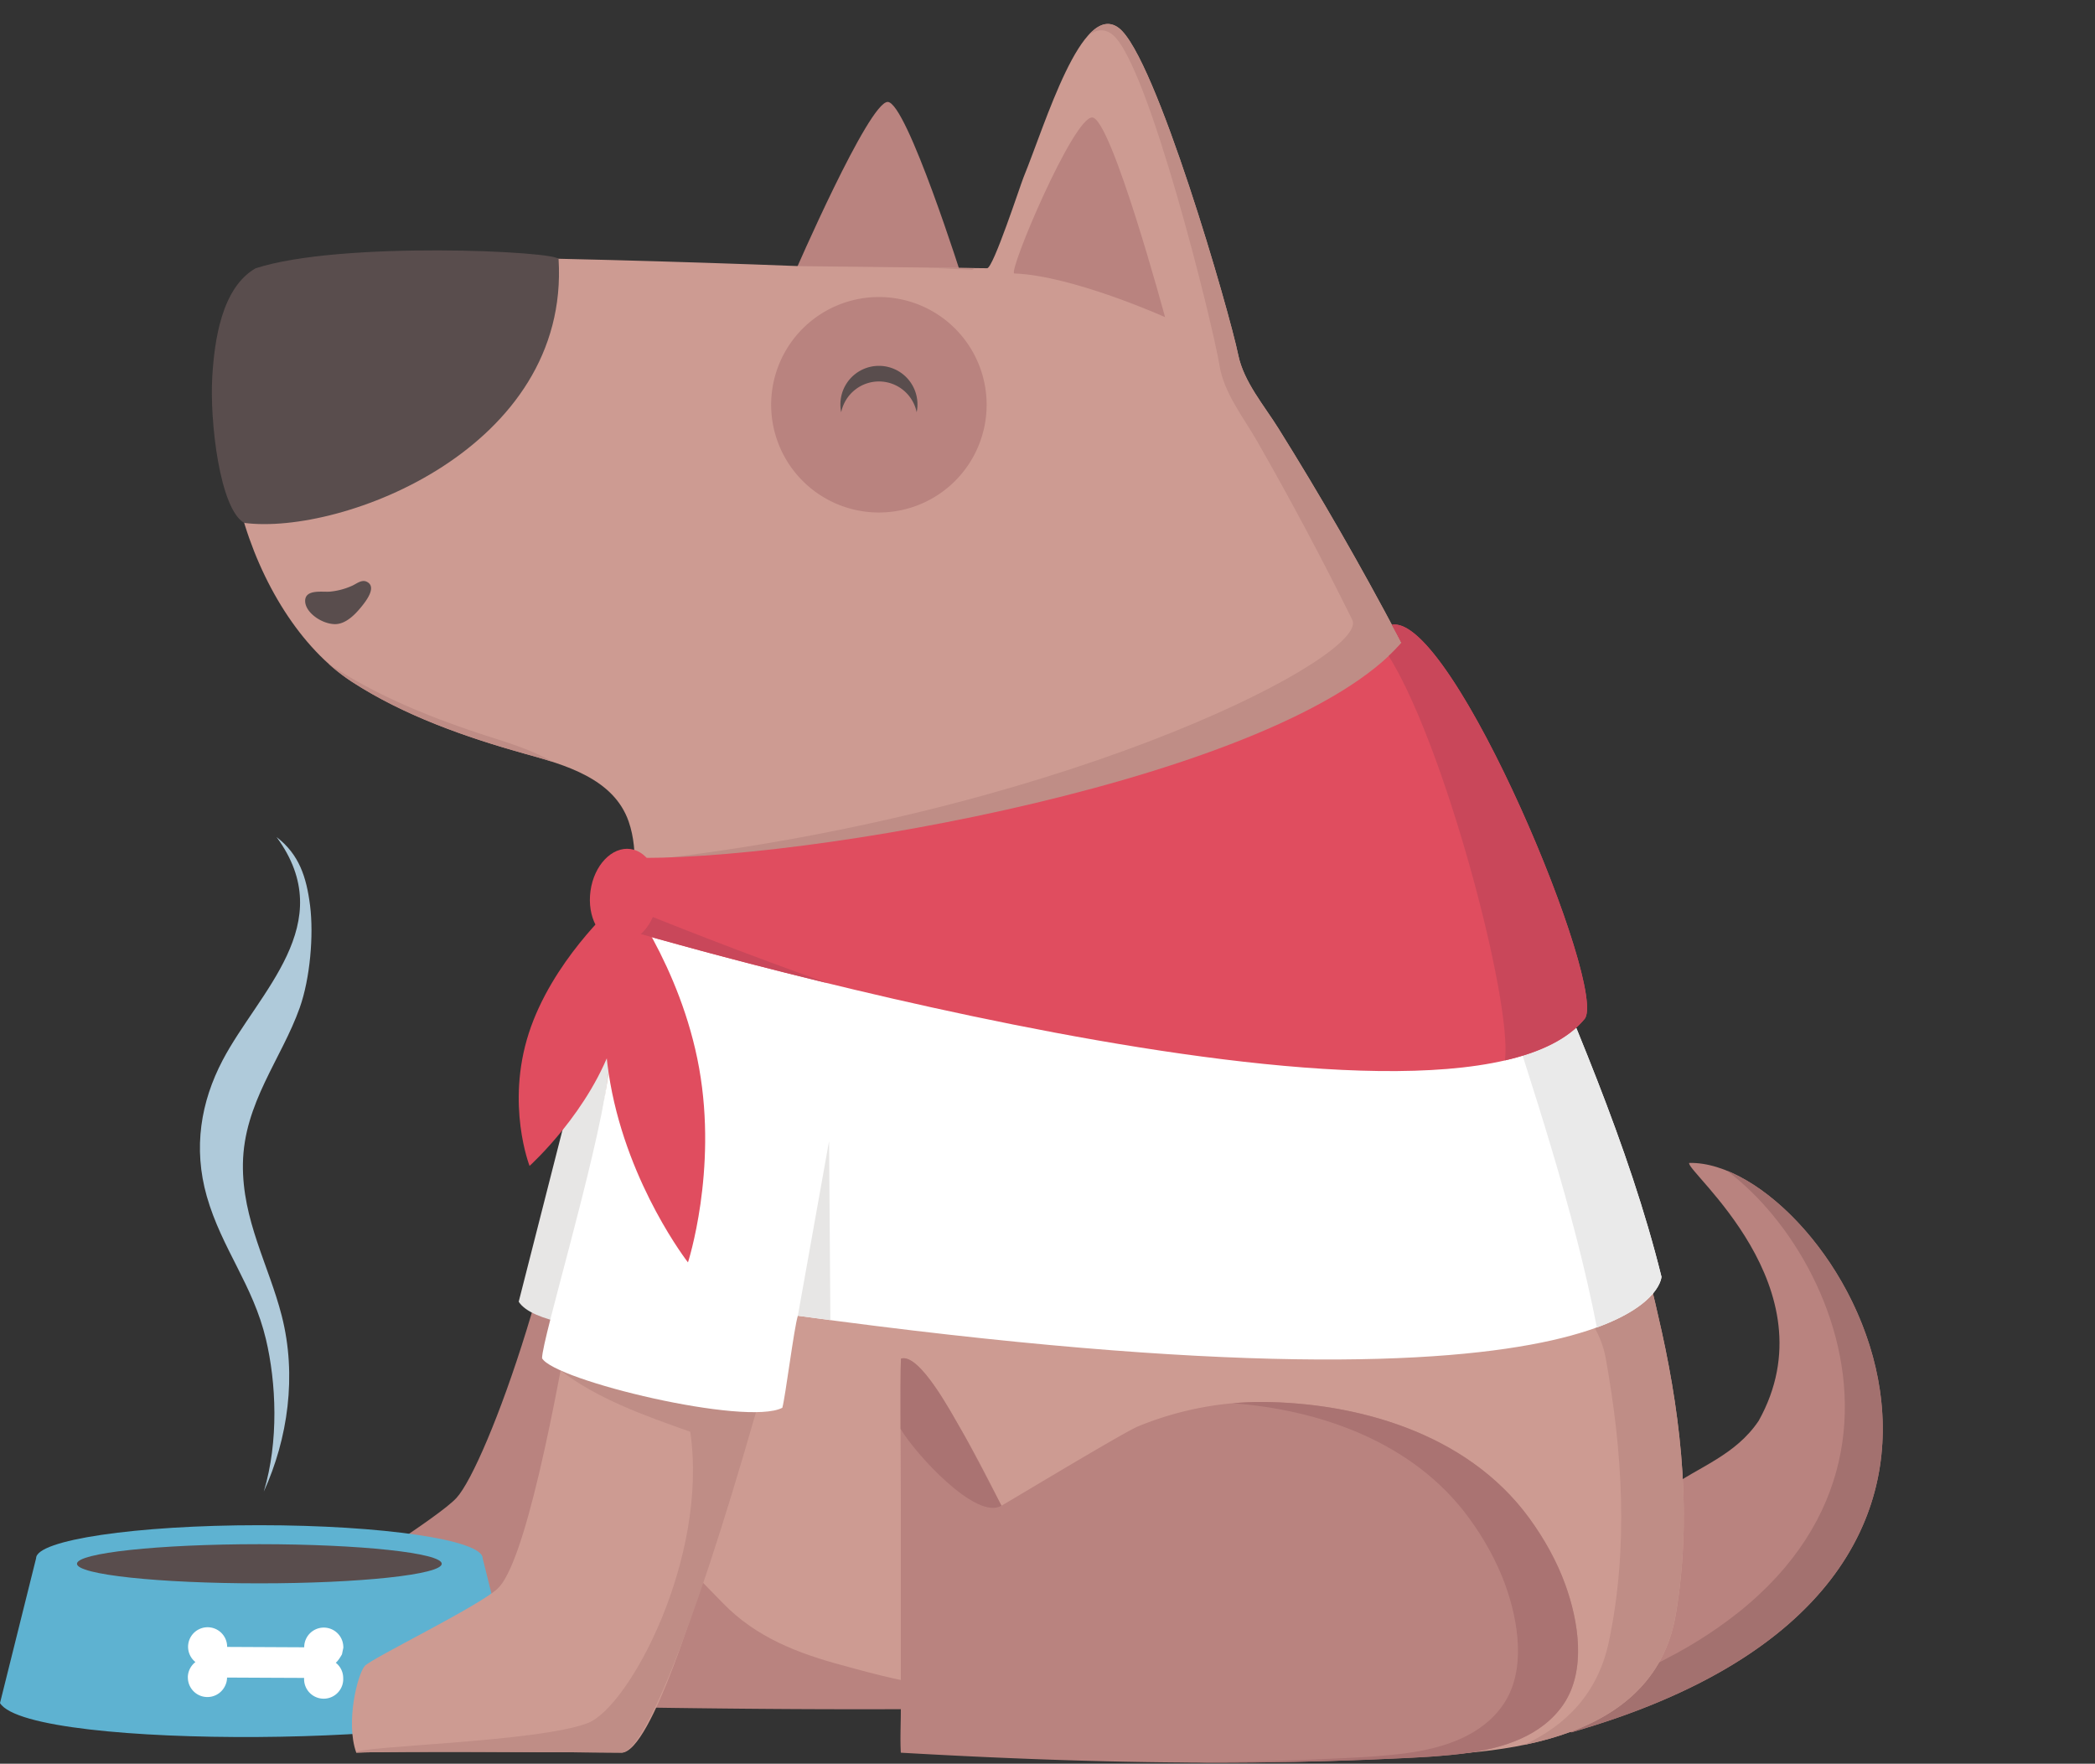 <svg xmlns="http://www.w3.org/2000/svg" viewBox="0 -18.51 1618.8 1362.8"><rect x="0" y="-18.51" width="1618.8" height="1362.8" fill="#333333" stroke="none"/><title>Asset 1</title><g data-name="Layer 2"><g data-name="Layer 1"><path d="M352.8 1138.83c23.07-25.34 88.7-204.13 96.5-345.91 52.11.51 62.71 10.9 79.94 57.67 18.05 49 4.09 107.87-2.8 157.95-5 36.76-12.22 73.2-16.87 110l-.07-.07s-26 135.51-49.41 137.42-177.75 15.55-204 19.23c-10.64-22.81-4.58-60.83.3-67.29s82.41-53.65 96.41-69z" fill="#b9837f"/><path d="M460.56 1007.41s-49.4-3.62-59.75-20.1l55-215.8 35.33 10.67z" fill="#e7e6e5"/><path d="M657.11 1040.84c-6.91 2.06-13.75 4.4-20.46 7-12 4.66-112.16 61.46-112.26 61.22-10.82-20.1-22-40.75-33.9-59.85-7-11.09-33.58-58.33-48.85-53.81-.78 15.22-.11 79.44-.14 119.15q-.06 76.2 0 152.37c0 11-.62 22.45 0 33 517.33 9.65 545.13-14.12 546.47-14.12-9-.2 45.2-68.05-28.87-167-52.44-67.62-145.16-89.39-219.41-89.92a281.71 281.71 0 0 0-82.58 11.96z" fill="#b9837f"/><path d="M27.9 1185.51c0-14.1 77.23-25.51 172.5-25.51s172.54 11.41 172.54 25.51l27.87 111.93c-26.67 32.55-377.49 37.37-400.81 0z" fill="#5eb2d1"/><path d="M59.47 1189.8c0 8.37 63.08 15.13 140.92 15.13s140.94-6.76 140.94-15.13-63.11-15.13-140.94-15.13-140.92 6.77-140.92 15.13z" fill="#594d4d"/><path d="M145.13 1277.56a15.12 15.12 0 0 1 5.89-11.81 15.09 15.09 0 1 1 24.49-11.7l59.56.29a15.1 15.1 0 0 1 30.2-.24c0 .12.06.4.06.4l-1.09 5.27s-2.65 4.84-4.79 6.51a15 15 0 0 1 5.74 11.86A15.12 15.12 0 1 1 235 1278l-27.5-.12-32.06-.16a14.6 14.6 0 0 1-1.7 6.75 15.09 15.09 0 0 1-28.57-6.9z" fill="#fff"/><path d="M1205.92 1313l12.53-132.34 69.12-48.22c25.29-17.65 53.41-26.41 71.38-53.15 57.21-102.79-57-193.21-53.71-199.22 109.75-2.41 313.56 324.16-91.1 440-2.65-2.52-5.39-4.87-8.22-7.07z" fill="#b9837f"/><path d="M1334.22 886c99.5 74.12 185.15 309.11-126.71 410.23l-1.59 16.77c2.84 2.25 5.57 4.6 8.23 7 370.97-106.19 230.57-389.47 120.07-434z" fill="#a3716f"/><path d="M744.31 199.05S700.6 60.36 685.93 60.26s-72 132.26-72 132.26z" fill="#b9837f"/><path d="M864.54 3.15c28.46 21.67 85.7 220.24 92.24 252.57 4.25 20.75 19.94 39 30.93 56.6 129.89 207.83 243.37 457.76 296.31 698 15.79 71.57 23.22 145.87 10.87 218.59-17.58 103.59-145.78 109.75-227.11 109.15-109.33-.78-218.76-8-328-12.93l-31.69-1.43v-43.4c-.91 3.82-52.75-10.87-56.74-11.93-34.87-9.32-67-21.68-92.61-48-6.44-6.64-16.44-16.81-16.44-16.81s-38.6 132.46-62.09 132.19-178.43-1.2-204.93 0c-8.48-23.72 1.18-61 6.6-67s87.12-45.65 102.5-59.62c41.05-37.35 95-467.36 101.86-516.88 3.33-24.09 7.75-52.31-.47-75.95-11.54-33.31-49.33-43.81-79.7-52.27-46-12.8-94-29.67-134.27-55.83-79-51.36-124.17-202.3-74.42-285.88 29.34-49.31 76.71-44.08 126.48-43.18 98.09 1.79 196.17 4.18 294.21 8l144.69 1.6c4.72.06 25.71-64.37 28.15-70.32C807.88 77 836-18.51 864.54 3.15z" fill="#cd9b92"/><path d="M752.77 188.65l-38.12-.42 36.44 1.77c.42 0 .99-.45 1.68-1.35z" fill="#bf8d86"/><path d="M253.91 494.39a145.36 145.36 0 0 0 17.93 13.84c40.26 26.16 88.24 43 134.27 55.83 6.62 1.84 13.59 3.78 20.56 6-14.39-8.41-31.25-13.8-46.28-18.61C337 537.62 292 520 253.91 494.39z" fill="#bf8d86"/><path d="M1284 1010.29c-52.94-240.2-166.42-490.14-296.31-698-11-17.6-26.68-35.85-30.93-56.6-6.52-32.3-63.76-230.87-92.22-252.54-8-6.08-16-2.93-23.66 5.65 6.39-4.7 12.76-5.47 18.93-.4 27.65 22.73 77.27 223.33 82.58 255.89 3.46 20.9 18.45 39.74 28.76 57.74 25.52 44.5 50.24 90.83 73.79 138.47 13.3 26.92-210.58 144.3-526.75 183.5 71 157.38 693.09 224 722.52 386.78 13.06 72.12 17.66 146.64 2.55 218.85-8.46 40.48-33.49 65.22-65.68 80.13 56.26-11.57 106.74-38.63 117.3-100.86 12.36-72.74 4.93-147.04-10.88-218.61z" fill="#bf8d86"/><path d="M433.21 1040.47c27.6 21.34 63.15 34.33 100.15 47.33 14.22 97.79-47.13 212.42-79 225-38 15-180.86 17.85-179 22.94 26.5-1.2 181.46-.29 204.93 0 16.09.19 52.87-85.09 103.87-263.09-8.79-6.11-146.89-60.08-150.95-32.18z" fill="#bf8d86"/><path d="M898.38 1076.72q-9.74 3.1-19.17 7c-11.26 4.64-105.27 61.45-105.38 61.2-10.13-20.1-20.61-40.75-31.8-59.82-6.51-11.11-31.5-58.33-45.85-53.83-.72 15.22-.1 79.44-.12 119.16v152.36c0 11-.6 22.45 0 33 92.21 5.29 184.55 8.5 276.92 7.46q55.65-.6 111.24-3.29c16.63-.81 33.24-1.7 49.73-4 27.15-3.75 57.34-12.88 74.2-37.67 17.78-26.21 11.54-64.31 1.39-92.33-6.56-18.16-16.39-35.64-27.75-51.24-49.21-67.61-136.21-89.37-205.9-89.92a249.35 249.35 0 0 0-77.51 11.92z" fill="#b9837f"/><path d="M1209.5 1205.95c-6.56-18.16-16.39-35.64-27.75-51.24-49.21-67.61-136.21-89.37-205.9-89.92-7.66-.06-15.41.27-23.19 1 64.91 4.85 138.82 28.69 182.69 89 11.36 15.6 21.18 33.08 27.75 51.24 10.14 28 16.39 66.13-1.39 92.33-16.86 24.79-47 33.91-74.2 37.67-16.48 2.29-33.09 3.18-49.73 4q-55.57 2.74-111.24 3.29c-4 0-8.09.07-12.13.1q29.26.21 58.54-.1 55.65-.6 111.24-3.29c16.63-.81 33.24-1.7 49.73-4 27.15-3.75 57.34-12.88 74.2-37.67 17.77-26.29 11.53-64.36 1.38-92.41z" fill="#aa7372"/><path d="M773.82 1144.94c-6.79-13.17-24.51-47.4-31.8-59.82-6.51-11.11-31.5-58.33-45.85-53.83-.38 8-.39 29.72-.31 54.25 11.14 18.96 58.37 71.05 77.96 59.4z" fill="#aa7372"/><path d="M431.61 181.75c8.89 146.07-167.16 213.59-242.89 203.79-18.9-10.68-26.78-78.37-24.69-113.18 1.67-27.16 7-68.23 33.34-83.51 65.29-21.38 233.85-13.28 234.24-7.1z" fill="#594d4d"/><path d="M595.87 294.31A83.25 83.25 0 1 0 679.12 211a83.25 83.25 0 0 0-83.25 83.31z" fill="#b9837f"/><path d="M435 1031l34.51-216c-9.22 64.92-21.36 144.88-34.51 216z" fill="#fff"/><path d="M491.29 684.62L783.36 682l310.57 2.62 77.6-19.26c42.32 99.93 87.2 201.28 112.29 302.65 0 0-3.41 121-667.32 30.15-3 9.56-9.61 62.62-12 71.1-27.72 14.51-176-21.06-185.66-38.27 0-14.75 41.5-151.07 50.72-215.94l4.9-30.55z" fill="#fff"/><path d="M1171.53 665.36l-77.6 19.26L783.36 682l-292.07 2.62-1.12 6.61 277.18 22.37 309.09 30.4 79-12.24c29.36 91.31 60.6 183.9 78.46 275.44 49.31-18 49.9-39.15 49.9-39.15-25.07-101.41-69.95-202.76-112.27-302.69z" fill="#eaeaea"/><path d="M679.14 276.24A29.78 29.78 0 0 0 650 300a27.86 27.86 0 0 1-.62-6.05 29.77 29.77 0 1 1 59.54 0 28.67 28.67 0 0 1-.61 6.05 29.79 29.79 0 0 0-29.17-23.76z" fill="#594d4d"/><path d="M471.6 818.61c14.2 79.65 60 138.33 60 138.33s22.84-70.42 8.64-150-60-138.32-60-138.32-22.81 70.38-8.64 149.99z" fill="#e04d5f"/><path d="M900.24 226.55S858.57 72.37 843.9 72.26s-65 119.14-60.2 120.54c45.01 1.6 116.54 33.75 116.54 33.75z" fill="#b9837f"/><path d="M213.78 628.34c17.33 13.35 23 30.69 25.82 52.92 2.88 22.94 0 56.39-8 78.91-14 39.45-43.21 73.7-43.9 120.63-.6 43.42 20 78.29 30 117.4 11.81 46.27 4.72 95-13.87 135.83 11.71-38.91 9.62-84.2 1.64-117.79-9.92-41.81-34.08-69.86-45.66-110.27-10.7-37.51-4.59-73.16 12.18-105.16 27.76-52.91 90.79-105.57 41.78-172.46z" fill="#afcada"/><path d="M483.63 644.2c134.36 4.33 508.7-61.38 599.23-166-1.74-3.46-4-7.76-7.36-13.92 47.14-8.81 168.5 284.35 148.64 304.86-100.3 120.55-743-69.93-743-69.93s-4.14-65.76 2.49-55.01z" fill="#e04d5f"/><path d="M1075.51 464.24c3.41 6.16 5.62 10.45 7.36 13.92a137.5 137.5 0 0 1-9.85 10.21c43.73 69.73 95.91 268.23 89.79 312.48 27.47-6.32 48.71-16.56 61.34-31.75 19.85-20.52-101.5-313.68-148.64-304.86z" fill="#c9475a"/><path d="M480.24 680.3c.37 10.38.9 18.87.9 18.87s65.79 19.5 158.56 42.07c-64.59-22.99-121.13-45.29-159.46-60.94z" fill="#c9475a"/><path d="M456.28 669.92c-2.76 19.86 6.61 37.58 20.94 39.55s28.13-12.53 30.87-32.4-6.64-37.58-20.94-39.55-28.15 12.53-30.87 32.4z" fill="#e04d5f"/><path d="M474.41 784.5c-17.85 55.32-65.22 97.87-65.22 97.87s-18.44-47.18-.6-102.5S473.81 682 473.81 682s18.44 47.16.6 102.5z" fill="#e04d5f"/><path fill="#e7e6e5" d="M616.5 998.16l24.13-135.03 1 138.41-25.13-3.38z"/><path d="M235.79 445.84c0 8.92 12.9 17.91 23.17 17.91 8.12 0 15.33-7.32 20-13.07 3.43-4.16 12.76-15.78 4.35-19.72-3.9-1.84-7.81 1.6-11.11 3.08a54 54 0 0 1-17.2 4.6c-5.79.51-19.21-2.1-19.21 7.2z" fill="#594d4d"/></g></g></svg>